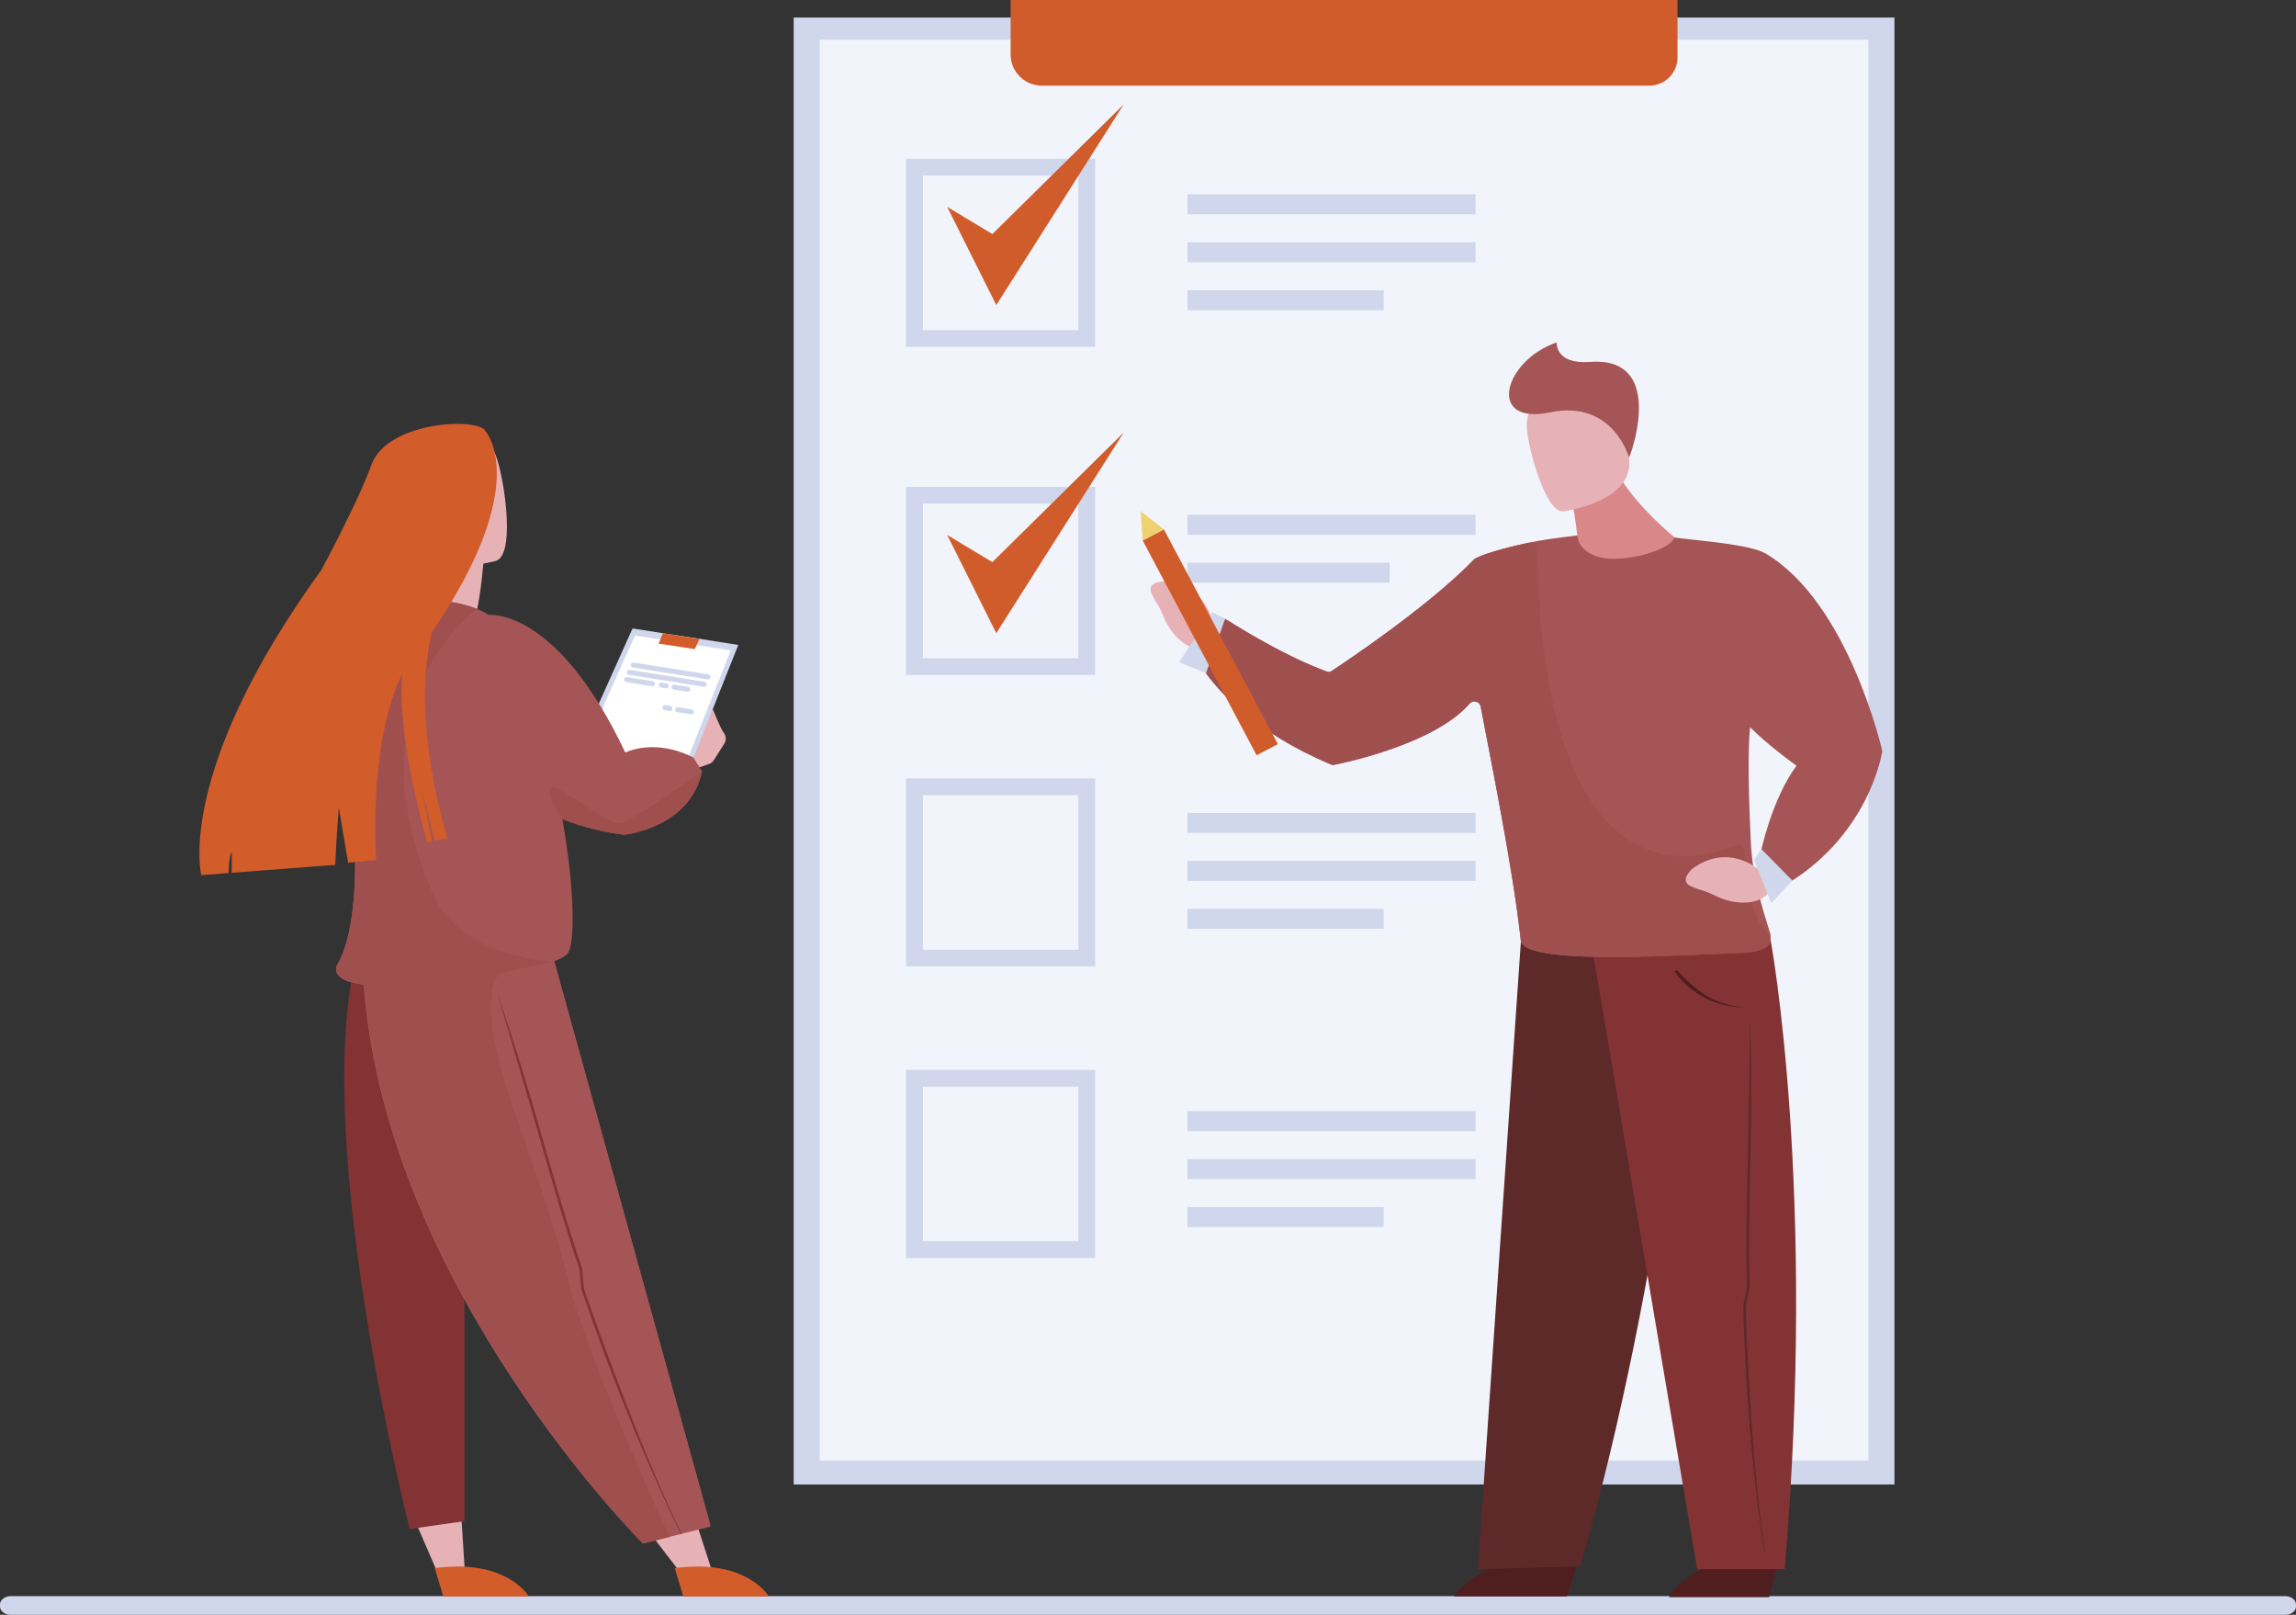 <svg width="320" height="225" viewBox="0 0 320 225" fill="none" xmlns="http://www.w3.org/2000/svg">
<rect x="0" y="0" width="320" height="225" fill="#333333" stroke="none"/>
<g clip-path="url(#clip0_2484_485)">
<path d="M318.49 222.396H1.511C0.68 222.396 0 222.913 0 223.544V223.852C0 224.484 0.68 225 1.511 225H318.49C319.319 225 320 224.484 320 223.852V223.544C320 222.913 319.32 222.396 318.49 222.396Z" fill="#D0D6EC"/>
<path d="M110.616 206.84H264.034V2.443H110.616V206.84Z" fill="#D0D6EC"/>
<path d="M114.246 203.511H260.406V5.532H114.246V203.511Z" fill="#F1F4FA"/>
<path d="M128.622 46.003H150.288V24.457H128.622V46.003ZM152.631 48.333H126.279V22.128H152.631V48.333Z" fill="#D0D6EC"/>
<path d="M132.014 28.825L138.856 42.51L156.607 14.558L138.309 32.61L132.014 28.825Z" fill="#D05C2B"/>
<path d="M128.622 91.717H150.288V70.17H128.622V91.717ZM152.631 94.046H126.279V67.841H152.631V94.046Z" fill="#D0D6EC"/>
<path d="M132.014 74.538L138.856 88.222L156.607 60.27L138.309 78.323L132.014 74.538Z" fill="#D05C2B"/>
<path d="M165.504 74.506H205.65V71.724H165.504V74.506Z" fill="#D0D6EC"/>
<path d="M165.504 81.187H193.677V78.405H165.504V81.187Z" fill="#D0D6EC"/>
<path d="M165.504 116.054H205.65V113.273H165.504V116.054Z" fill="#D0D6EC"/>
<path d="M165.504 122.734H205.65V119.953H165.504V122.734Z" fill="#D0D6EC"/>
<path d="M165.504 129.417H192.846V126.634H165.504V129.417Z" fill="#D0D6EC"/>
<path d="M165.504 157.602H205.65V154.821H165.504V157.602Z" fill="#D0D6EC"/>
<path d="M165.504 164.284H205.65V161.502H165.504V164.284Z" fill="#D0D6EC"/>
<path d="M165.504 170.965H192.846V168.182H165.504V170.965Z" fill="#D0D6EC"/>
<path d="M128.622 132.334H150.288V110.788H128.622V132.334ZM152.631 134.663H126.279V108.458H152.631V134.663Z" fill="#D0D6EC"/>
<path d="M128.622 172.951H150.288V151.405H128.622V172.951ZM152.631 175.281H126.279V149.075H152.631V175.281Z" fill="#D0D6EC"/>
<path d="M140.854 -0V7.594C140.854 9.993 142.809 11.937 145.221 11.937H229.856C232.034 11.937 233.8 10.182 233.8 8.016V-0H140.854Z" fill="#D05C2B"/>
<path d="M165.504 29.86H205.65V27.078H165.504V29.86Z" fill="#D0D6EC"/>
<path d="M165.504 36.541H205.65V33.759H165.504V36.541Z" fill="#D0D6EC"/>
<path d="M165.504 43.222H192.846V40.44H165.504V43.222Z" fill="#D0D6EC"/>
<path d="M218.869 68.495C218.869 68.495 220.08 74.58 219.939 77.003L231.61 81.013L233.391 74.879C233.391 74.879 228.479 70.905 225.823 66.598L218.869 68.495V68.495Z" fill="#D98789"/>
<path d="M217.869 71.254C217.869 71.254 227.936 69.976 227.04 63.753C226.143 57.53 226.838 53.175 220.372 53.728C213.906 54.281 213.002 56.833 212.794 58.983C212.585 61.132 215.227 71.426 217.869 71.254Z" fill="#E7B2B6"/>
<path d="M227.039 63.753C227.039 63.753 224.844 55.623 215.999 57.462C207.153 59.301 209.534 50.265 216.963 47.706C216.963 47.706 216.683 50.793 221.575 50.425C231.841 49.652 227.706 62.287 227.04 63.753L227.039 63.753Z" fill="#A55555"/>
<path d="M219.985 217.35L218.397 222.427H202.648C202.648 222.427 206.677 215.58 219.985 217.35Z" fill="#501E1E"/>
<path d="M247.964 217.461L246.559 222.539H232.612C232.612 222.539 236.179 215.691 247.964 217.461Z" fill="#501E1E"/>
<path d="M211.972 131.127L236.228 131.317C236.228 131.317 232.058 177.428 220.24 218.252L205.983 218.631L211.972 131.127H211.972Z" fill="#5E2929"/>
<path d="M222.109 133.317L246.759 130.881C246.759 130.881 253.237 165.529 248.742 218.632H236.534L222.108 133.317H222.109Z" fill="#833333"/>
<path d="M245.871 216.167C244.764 208.906 243.848 200.29 243.344 191.3C243.268 189.925 243.196 188.512 243.133 187.096C243.065 185.537 243.005 183.956 242.954 182.4C242.937 181.866 243.085 181.247 243.228 180.649C243.362 180.094 243.498 179.519 243.487 179.058C243.339 173.142 243.461 167.721 243.569 162.94C243.597 161.686 243.625 160.459 243.646 159.256C243.848 148.384 243.924 142.224 243.921 142.164C243.924 142.224 244.197 148.353 243.995 159.24C243.972 160.443 243.944 161.672 243.916 162.925C243.809 167.703 243.688 173.116 243.835 179.024C243.848 179.539 243.704 180.142 243.565 180.724C243.429 181.295 243.287 181.885 243.303 182.363C243.352 183.918 243.413 185.496 243.482 187.055C243.545 188.468 243.616 189.88 243.692 191.253C244.195 200.23 244.866 208.923 245.97 216.172L245.871 216.167Z" fill="#5E2929"/>
<path d="M243.333 140.368C236.415 140.368 233.41 135.377 233.38 135.325L233.699 135.141C233.714 135.166 235.937 137.725 238.338 139.018C240.768 140.326 243.375 140.368 243.333 140.368H243.333Z" fill="#501E1E"/>
<path d="M170.652 89.481L169.076 87.02C169.076 87.02 168.359 81.512 162.253 81.013C162.253 81.013 159.738 80.991 160.503 82.691C161.267 84.391 161.214 83.657 162.241 86.071C163.266 88.486 165.291 90.34 167.176 90.477L169.68 92.999L170.652 89.481Z" fill="#E7B2B6"/>
<path d="M262.342 104.649C262.342 104.649 260.613 116.803 247.951 123.8C247.951 123.8 246.879 119.38 245.375 118.885C245.375 118.885 246.862 111.472 250.383 106.682C250.383 106.682 248.982 105.704 247.157 104.219C245.153 102.595 243.911 101.312 243.911 101.312C243.573 104.631 243.707 110.826 244.016 117.348C244.247 122.256 245.661 126.658 246.615 129.728C246.615 129.728 248.13 132.772 242.238 132.798C241.2 132.802 239.769 132.894 238.085 132.966H238.081C229.178 133.335 212.297 134.155 211.958 131.044C210.754 119.955 207.143 102.905 205.981 96.356C202.222 103.545 185.724 106.61 185.724 106.61C170.402 100.205 166.598 91.369 166.598 91.369C166.837 91.004 170.749 86.199 170.749 86.199C170.749 86.199 178.379 91.238 185.274 93.704C185.274 93.704 198.56 85.081 205.421 77.965C205.909 77.46 209.703 76.249 214.192 75.395C215.941 75.062 219.825 74.605 219.825 74.605C219.825 74.605 219.92 75.272 220.151 75.719C220.151 75.719 220.155 75.726 220.165 75.743C220.172 75.75 220.175 75.76 220.186 75.778C220.442 76.249 220.94 76.754 221.674 77.15L221.694 77.16C222.081 77.366 222.534 77.539 223.053 77.662C223.579 77.79 224.174 77.862 224.838 77.862H224.859C228.431 77.855 232.82 76.417 233.39 74.88C233.526 74.9 233.675 74.924 233.838 74.949C236.715 75.344 243.929 75.829 246.146 77.157C257.692 84.07 262.342 104.649 262.342 104.649V104.649Z" fill="#A55555"/>
<path d="M242.239 132.798C241.201 132.831 239.77 132.894 238.085 132.965H238.081C229.179 133.334 212.298 134.155 211.958 131.043C210.87 121.009 207.809 106.094 206.376 98.495C206.234 97.747 205.291 97.498 204.789 98.073C200.017 103.534 187.991 106.153 186.005 106.554C185.824 106.591 185.635 106.571 185.466 106.499C172.578 101.043 167.948 93.883 166.866 91.898C166.693 91.581 166.725 91.193 166.95 90.909C167.69 89.968 169.379 87.885 170.234 86.833C170.525 86.474 171.039 86.39 171.432 86.638C173.399 87.884 179.301 91.489 184.843 93.546C185.116 93.647 185.419 93.611 185.661 93.451C187.891 91.979 199.252 84.363 205.422 77.965C205.87 77.5 209.107 76.441 213.11 75.611C213.669 75.494 214.2 75.913 214.209 76.482C215.144 127.02 237.362 119.767 241.86 117.775C242.309 117.576 242.835 117.763 243.051 118.2C243.106 118.311 243.138 118.432 243.145 118.556C243.388 123.391 244.22 127.817 246.241 129.953C246.241 129.953 248.766 132.584 242.239 132.797L242.239 132.798Z" fill="#A04F4F"/>
<path d="M245.936 120.373L245.021 121.078C245.021 121.078 240.798 117.398 235.861 121.054C235.861 121.054 233.948 122.701 235.661 123.478C237.374 124.255 236.842 123.737 239.23 124.879C241.618 126.023 244.383 126.084 245.897 124.941L247.571 123.66L245.936 120.373Z" fill="#E7B2B6"/>
<path d="M245.501 118.321L244.462 119.826L246.866 125.848L249.809 122.689L245.501 118.321Z" fill="#D0D6EC"/>
<path d="M170.75 86.198L168.964 85.334L164.335 92.252L168.091 93.793L170.75 86.198Z" fill="#D0D6EC"/>
<path d="M58.086 212.442L60.948 219.054L64.764 218.594L64.087 208.036L58.086 212.442Z" fill="#E7B2B6"/>
<path d="M91.189 214.391L95.593 220.102L99.18 218.727L95.92 208.655L91.189 214.391Z" fill="#E7B2B6"/>
<path d="M100.933 102.191C100.9 102.141 100.863 102.093 100.823 102.048C100.355 101.341 99.338 98.808 99.338 98.808C99.338 98.808 95.998 105.28 96.313 105.478L96.441 105.558L97.482 106.918L98.698 106.49C98.775 106.471 98.852 106.444 98.925 106.409C99.146 106.308 99.342 106.145 99.481 105.926L100.952 103.607C101.236 103.162 101.209 102.606 100.933 102.191V102.191Z" fill="#E7B2B6"/>
<path d="M68.854 62.897C67.643 60.73 65.514 58.457 58.457 60.824C51.401 63.192 54.142 67.459 56.071 74.416C56.635 76.454 57.994 77.615 59.632 78.24C59.212 81.664 56.607 87.296 56.607 87.296H65.84C66.7 85.222 67.189 80.53 67.365 78.532C68.463 78.334 69.179 78.127 69.179 78.127C72.037 77.103 70.065 65.064 68.854 62.897V62.897Z" fill="#E7B2B6"/>
<path d="M49.473 134.106L64.738 137.171V211.946L57.106 213.04C57.106 213.04 43.564 160.213 49.473 134.106Z" fill="#833333"/>
<path d="M48.487 105.684C48.487 105.684 46.194 101.346 46.26 96.609C46.32 101.188 48.487 105.287 48.487 105.287C48.487 105.287 49.521 112.298 49.506 119.725C49.484 112.449 48.487 105.684 48.487 105.684V105.684Z" fill="#A55555"/>
<path d="M83.542 97.85L88.158 87.566L102.9 89.862L95.514 108.409L80.68 105.562L83.542 97.85Z" fill="#D0D6EC"/>
<path d="M84.319 97.863L88.501 88.548L101.854 90.627L95.163 107.428L81.727 104.849L84.319 97.863Z" fill="white"/>
<path d="M60.592 218.495L61.792 222.443H73.702C73.702 222.443 70.656 217.118 60.592 218.495H60.592Z" fill="#D35C2B"/>
<path d="M97.845 107.491C96.122 115.448 86.981 116.305 86.981 116.305C84.306 115.995 81.313 115.278 78.378 114.128C78.412 114.314 78.444 114.497 78.477 114.681C80.082 123.938 80.216 131.925 79.011 132.987C75.809 135.801 55.726 137.747 50.697 137.183C45.667 136.619 47.004 134.441 47.004 134.441C51.558 126.59 48.479 105.685 48.479 105.685C48.479 105.685 38.385 87.908 55.497 84.134C59.289 83.297 64.73 83.516 68.132 85.688C68.132 85.688 77.528 84.516 87.143 104.84C91.95 102.833 96.647 105.566 96.647 105.566L97.846 107.491H97.845Z" fill="#A55555"/>
<path d="M94.04 218.495L95.24 222.443H107.151C107.151 222.443 104.104 217.118 94.04 218.495H94.04Z" fill="#D35C2B"/>
<path d="M50.704 137.171L77.25 133.933L99.022 212.493L89.605 214.869C89.605 214.869 53.905 179.417 50.704 137.171V137.171Z" fill="#A55555"/>
<path d="M99.025 212.697L93.315 214.137L89.607 215.074C89.607 215.074 53.905 179.621 50.703 137.376L67.984 134.898L77.153 133.584L99.024 212.698L99.025 212.697Z" fill="#A55555"/>
<path d="M66.518 84.856C66.518 84.856 48.523 97.339 60.237 124.303C60.237 124.303 62.881 132.953 77.25 133.933C77.432 133.945 67.665 136.024 67.882 136.038C65.973 136.113 51.685 137.294 50.695 137.183C45.669 136.618 47.002 134.441 47.002 134.441C51.559 126.591 48.479 105.683 48.479 105.683C48.479 105.683 38.386 87.908 55.496 84.132C57.346 83.724 59.588 83.57 61.793 83.768C63.961 83.841 66.517 84.856 66.517 84.856H66.518Z" fill="#A04F4F"/>
<path d="M94.893 213.74C91.449 206.65 87.77 198.112 84.395 189.061C83.879 187.676 83.356 186.25 82.842 184.821C82.275 183.245 81.711 181.644 81.164 180.066C80.977 179.523 80.931 178.843 80.888 178.187C80.847 177.575 80.805 176.942 80.646 176.474C78.613 170.459 77.014 164.869 75.603 159.937C75.233 158.643 74.871 157.378 74.511 156.137C71.259 144.937 69.377 138.602 69.356 138.541C69.378 138.602 71.606 144.797 74.862 156.011C75.222 157.252 75.585 158.519 75.955 159.812C77.364 164.74 78.962 170.324 80.992 176.33C81.169 176.853 81.213 177.517 81.256 178.157C81.297 178.785 81.341 179.433 81.509 179.919C82.055 181.495 82.618 183.093 83.185 184.668C83.698 186.096 84.22 187.521 84.736 188.904C88.107 197.942 91.559 206.636 94.996 213.713L94.893 213.74H94.893Z" fill="#833333"/>
<path d="M60.176 88.122C74.322 67.413 67.692 60.125 67.692 60.125C66.946 58.098 53.956 58.605 51.751 64.799C49.962 69.821 44.795 79.404 44.795 79.404C24.36 107.602 28.053 121.935 28.053 121.935L31.854 121.644C31.883 120.491 31.994 119.219 32.3 118.665V121.61L46.718 120.498C46.833 117.613 47.213 112.488 47.213 112.488L48.519 120.2L52.428 119.826C51.626 103.725 55.066 95.819 56.084 93.859C55.21 102.81 59.567 117.407 59.567 117.407L60.191 117.268L58.776 109.97L60.586 117.179L62.34 116.783C58.116 102.102 59.084 92.71 60.176 88.122L60.176 88.122Z" fill="#D35C2B"/>
<path d="M92.399 88.226L91.791 89.678L96.838 90.443L97.482 89.018L92.399 88.226Z" fill="#D35C2B"/>
<path d="M98.633 94.653L88.198 93.001C88.009 92.971 87.878 92.793 87.909 92.604C87.939 92.415 88.118 92.286 88.308 92.316L98.743 93.967C98.933 93.997 99.063 94.175 99.033 94.364C99.002 94.552 98.823 94.683 98.633 94.653Z" fill="#D0D6EC"/>
<path d="M98.089 95.681L87.654 94.03C87.465 94 87.334 93.821 87.365 93.633C87.395 93.444 87.575 93.314 87.764 93.344L98.199 94.995C98.388 95.025 98.519 95.204 98.489 95.393C98.459 95.582 98.279 95.711 98.089 95.681Z" fill="#D0D6EC"/>
<path d="M90.88 95.603L87.284 95.035C87.094 95.004 86.963 94.826 86.994 94.637C87.024 94.448 87.204 94.319 87.394 94.349L90.99 94.918C91.179 94.948 91.31 95.127 91.279 95.316C91.249 95.504 91.07 95.633 90.88 95.603Z" fill="#D0D6EC"/>
<path d="M92.805 95.908L92.102 95.797C91.912 95.767 91.781 95.588 91.812 95.399C91.842 95.211 92.022 95.081 92.212 95.111L92.915 95.222C93.104 95.252 93.235 95.431 93.205 95.62C93.174 95.808 92.995 95.938 92.805 95.908Z" fill="#D0D6EC"/>
<path d="M95.798 96.382L93.88 96.078C93.691 96.048 93.56 95.869 93.59 95.68C93.621 95.492 93.8 95.362 93.99 95.392L95.908 95.696C96.097 95.726 96.228 95.904 96.198 96.093C96.168 96.282 95.988 96.412 95.798 96.382Z" fill="#D0D6EC"/>
<path d="M93.31 99.055L92.607 98.944C92.417 98.914 92.287 98.735 92.317 98.546C92.347 98.358 92.527 98.228 92.717 98.258L93.42 98.37C93.609 98.4 93.74 98.578 93.71 98.767C93.679 98.955 93.5 99.085 93.31 99.055Z" fill="#D0D6EC"/>
<path d="M96.303 99.529L94.385 99.225C94.195 99.195 94.065 99.016 94.095 98.828C94.125 98.639 94.305 98.509 94.495 98.539L96.412 98.843C96.602 98.873 96.733 99.052 96.702 99.24C96.672 99.429 96.493 99.559 96.303 99.529Z" fill="#D0D6EC"/>
<path d="M93.314 214.137L89.606 215.073C89.606 215.073 53.906 179.203 50.704 136.956L69.662 135.628C69.662 135.628 65.657 138.161 72.009 155.787C78.418 173.573 79.698 180.405 79.698 180.405C79.698 180.405 82.867 191.386 93.314 214.137H93.314Z" fill="#A04F4F"/>
<path d="M100.925 89.554L96.978 88.973L92.561 88.252C92.561 88.252 92.579 88.278 92.613 88.261L97.009 88.945L100.925 89.554V89.554Z" fill="#E7B2B6"/>
<path d="M97.845 107.491C96.122 115.448 86.981 116.305 86.981 116.305C84.305 115.995 81.313 115.278 78.378 114.128C78.412 114.314 76.046 110.643 76.659 109.829C77.537 108.664 84.468 115.07 86.419 114.683C88.371 114.294 97.845 107.491 97.845 107.491Z" fill="#A04F4F"/>
<path d="M159.261 75.312L162.218 73.76L178.094 103.683L175.138 105.234L159.261 75.312Z" fill="#D05C2B"/>
<path d="M158.976 71.211L162.218 73.76L159.261 75.312L158.976 71.211Z" fill="#F0D170"/>
</g>
<defs>
<clipPath id="clip0_2484_485">
<rect width="320" height="225" fill="white"/>
</clipPath>
</defs>
</svg>

